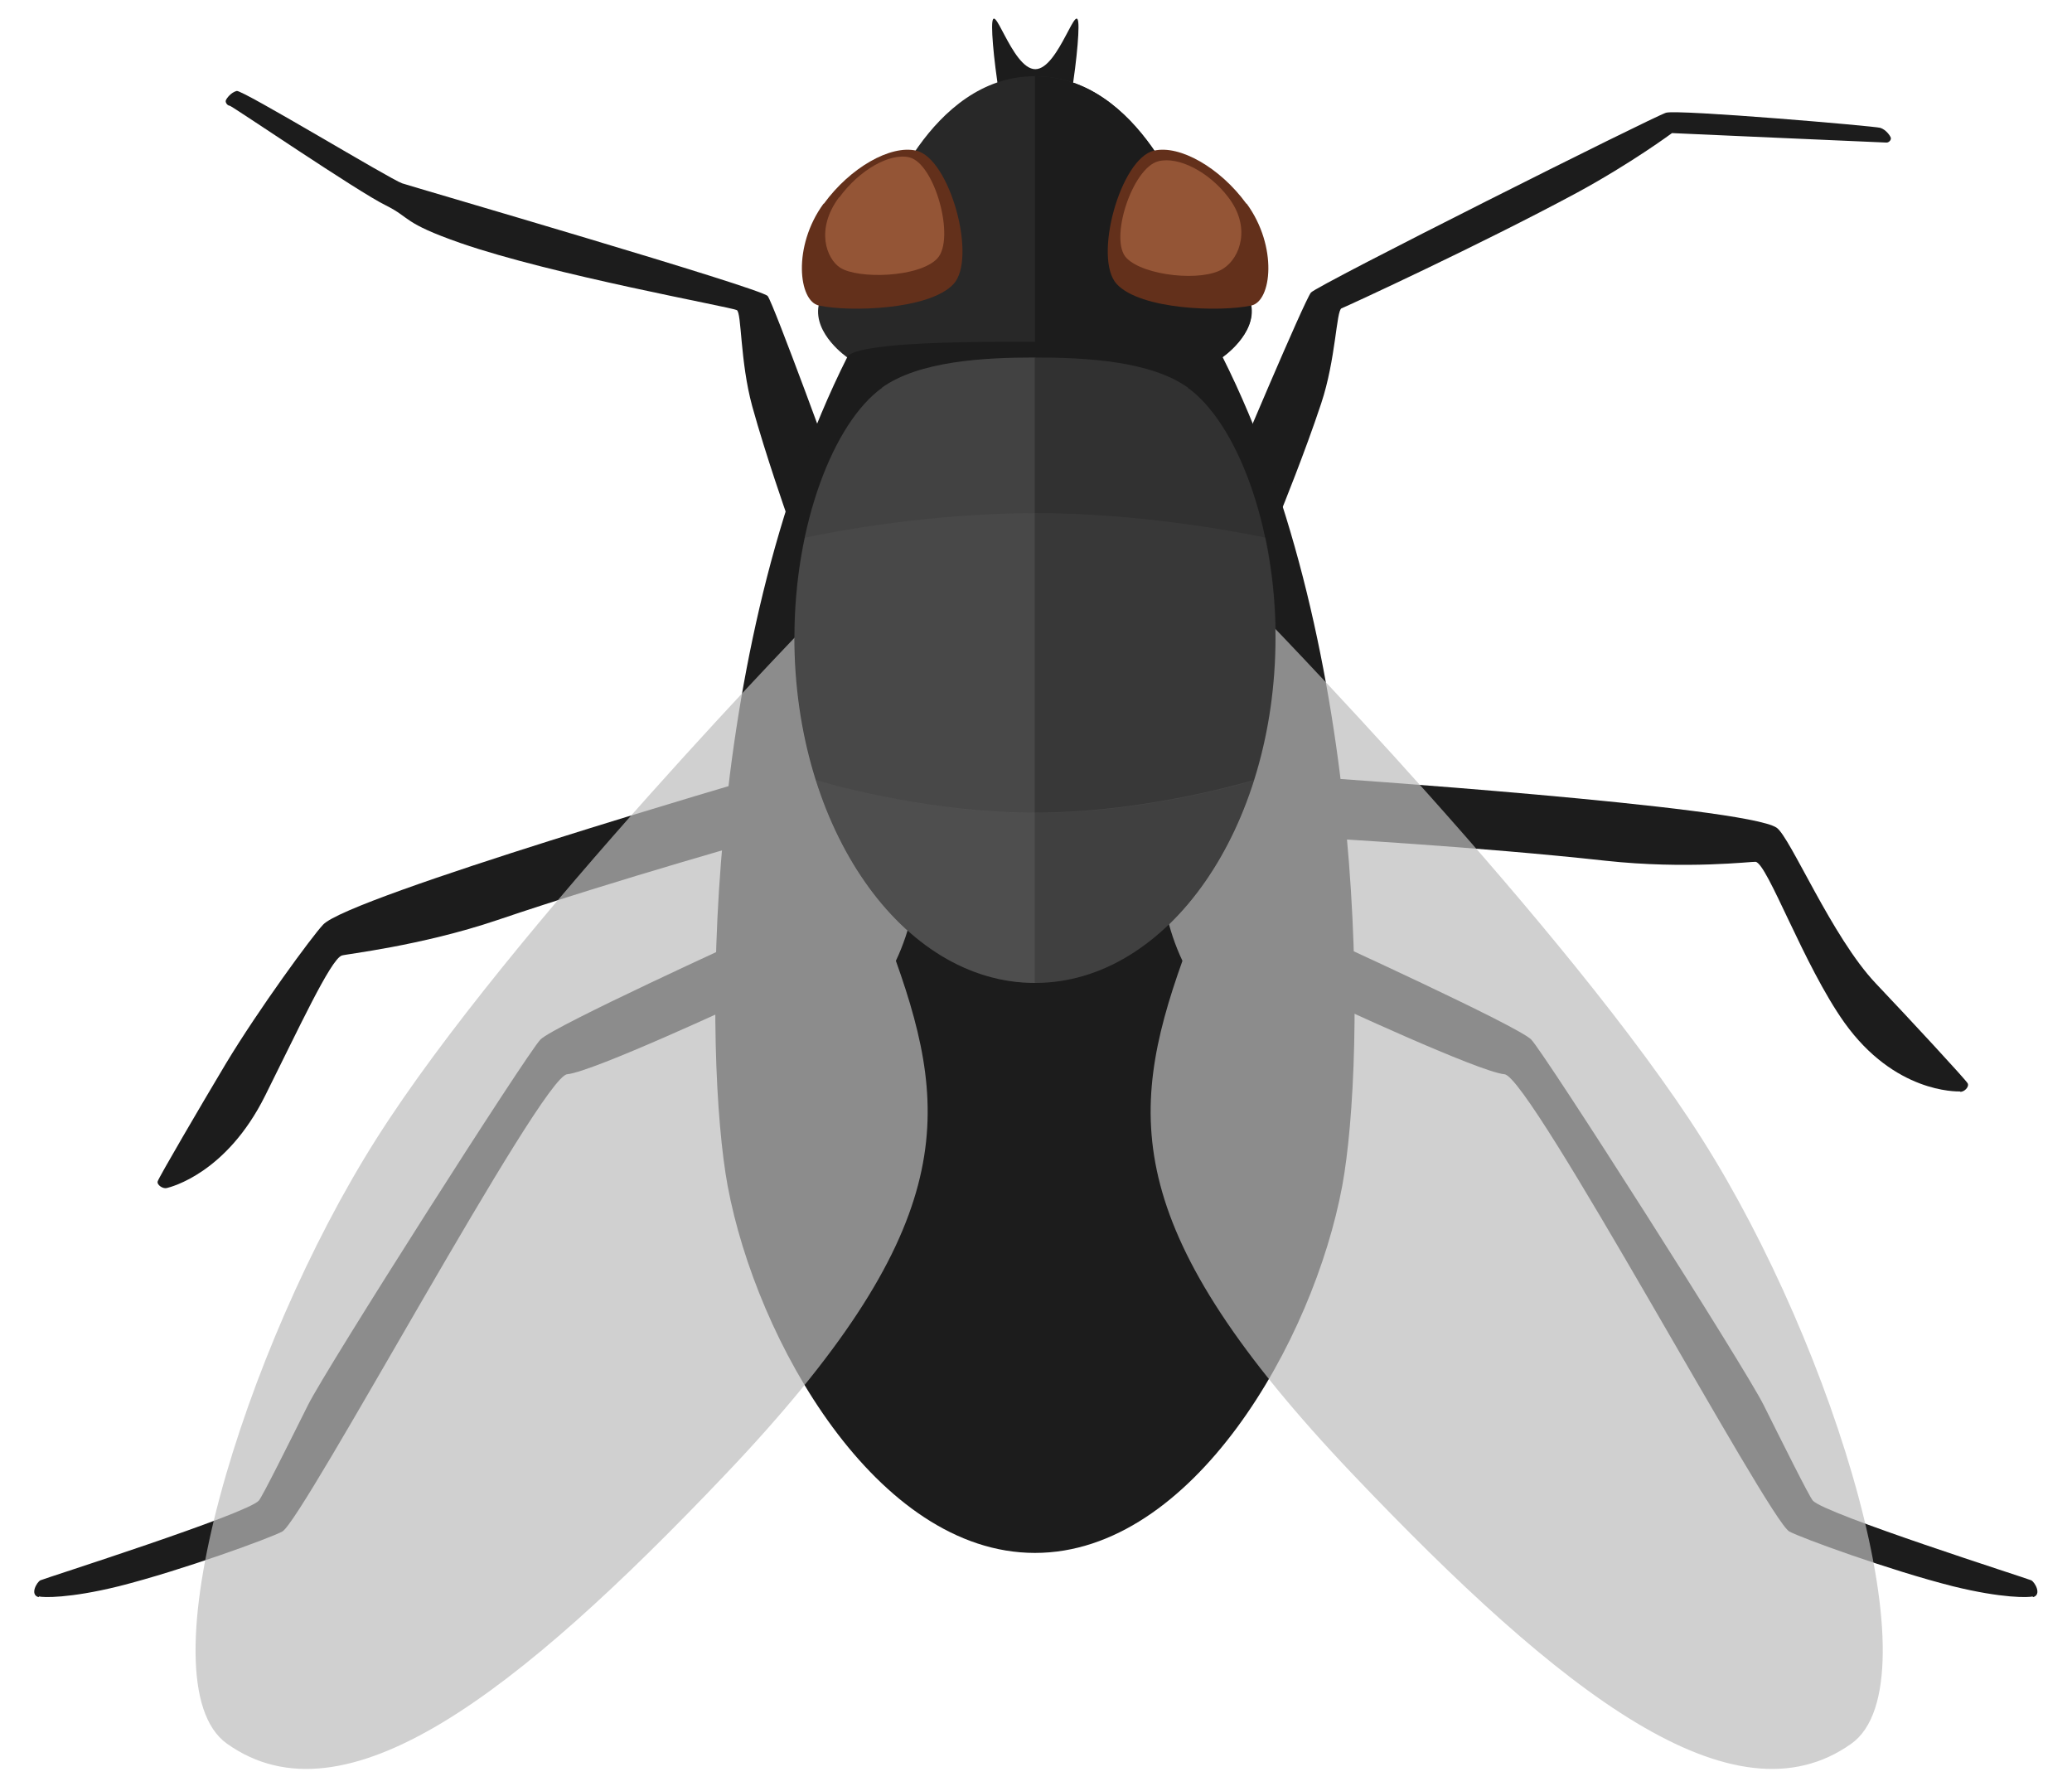 <svg width="59" height="51" viewBox="0 0 59 51" fill="none" xmlns="http://www.w3.org/2000/svg">
<path d="M30.71 0.78C30.71 1.76 30.16 5.58 29.48 5.58C28.8 5.58 28.25 1.75 28.25 0.78C28.25 -0.19 28.8 1.97 29.48 1.97C30.16 1.97 30.71 -0.19 30.71 0.78Z" fill="#1C1C1C"/>
<path d="M57.88 45.46C57.77 45.49 57.03 45.52 55.61 45.17C53.79 44.71 51.28 43.79 50.95 43.61C50.35 43.27 43.58 30.65 42.84 30.59C42.1 30.52 37.79 28.51 37.79 28.51L37.68 26.69C37.68 26.69 43.21 29.21 43.6 29.6C43.99 30 49.7 38.96 50.22 40.01C50.74 41.05 51.52 42.62 51.62 42.73C51.95 43.11 57.74 44.95 57.84 45C57.94 45.05 58.15 45.41 57.89 45.48L57.88 45.46Z" fill="#1C1C1C"/>
<path d="M55.82 31.08C55.7 31.08 53.95 31.12 52.52 29.12C51.36 27.49 50.33 24.59 49.99 24.54C49.89 24.53 48.02 24.76 45.72 24.51C42.09 24.11 37.57 23.86 37.57 23.86V22.14C37.57 22.14 49.71 22.96 50.59 23.57C50.98 23.84 52.16 26.68 53.41 28C54.35 28.99 55.98 30.75 56.03 30.85C56.08 30.95 55.93 31.1 55.81 31.09L55.82 31.08Z" fill="#1C1C1C"/>
<path d="M22.4 14.69L23.85 13.64C23.85 13.64 22.03 8.65 21.86 8.43C21.69 8.21 11.78 5.33 11.45 5.22C11.12 5.11 6.9 2.55 6.74 2.59C6.58 2.63 6.45 2.8 6.43 2.86C6.41 2.92 6.48 3.01 6.54 3.01C6.6 3.01 10.22 5.48 10.99 5.85C11.71 6.21 11.45 6.34 13.11 6.92C15.73 7.83 20.75 8.73 20.98 8.83C21.12 8.9 21.07 10.29 21.42 11.57C21.81 12.98 22.41 14.68 22.41 14.68L22.4 14.69Z" fill="#1C1C1C"/>
<path d="M1.11 45.46C1.22 45.49 1.96 45.52 3.38 45.17C5.2 44.71 7.71 43.79 8.04 43.61C8.64 43.27 15.41 30.65 16.15 30.59C16.89 30.52 21.2 28.51 21.2 28.51L21.31 26.69C21.31 26.69 15.78 29.21 15.39 29.6C15 30 9.29 38.96 8.77 40.01C8.25 41.05 7.47 42.62 7.37 42.73C7.04 43.11 1.25 44.95 1.15 45C1.05 45.05 0.84 45.41 1.1 45.48L1.11 45.46Z" fill="#1C1C1C"/>
<path d="M4.75 33.83C4.87 33.8 6.45 33.41 7.55 31.2C8.5 29.3 9.41 27.33 9.73 27.21C9.82 27.17 11.97 26.94 14.16 26.2C17.61 25.03 21.98 23.81 21.98 23.81L21.61 22.13C21.61 22.13 9.93 25.54 9.2 26.33C8.88 26.67 7.37 28.73 6.43 30.29C5.73 31.46 4.52 33.53 4.49 33.64C4.46 33.74 4.64 33.86 4.75 33.83Z" fill="#1C1C1C"/>
<path d="M36.48 14.55L35.09 13.43C35.09 13.43 37.15 8.54 37.33 8.33C37.51 8.12 47.1 3.31 47.44 3.21C47.78 3.11 53.38 3.59 53.54 3.64C53.7 3.69 53.82 3.86 53.84 3.92C53.86 3.98 53.79 4.06 53.72 4.06C53.66 4.06 47.61 3.79 47.61 3.79C47.61 3.79 46.45 4.65 44.9 5.49C42.17 6.96 38.42 8.69 38.2 8.78C38.05 8.84 38.04 10.23 37.62 11.49C37.16 12.88 36.48 14.55 36.48 14.55Z" fill="#1C1C1C"/>
<path d="M35.63 8.7C35.51 8.07 33.84 6.17 33.84 6.17C33.84 6.17 32.49 2.17 29.47 2.17C26.45 2.17 25.1 6.17 25.1 6.17C25.1 6.17 23.42 8.07 23.31 8.7C23.16 9.52 24.13 10.18 24.13 10.18H34.8C34.8 10.18 35.77 9.52 35.62 8.7H35.63Z" fill="#282828"/>
<path d="M35.63 8.7C35.51 8.07 33.84 6.17 33.84 6.17C33.84 6.17 32.49 2.17 29.47 2.17V10.17H34.81C34.81 10.17 35.78 9.51 35.63 8.69V8.7Z" fill="#1C1C1C"/>
<path d="M35.5 5.8C36.39 7.02 36.21 8.58 35.63 8.7C34.75 8.89 32.48 8.82 31.8 8.09C31.12 7.36 31.9 4.51 32.86 4.29C33.59 4.12 34.74 4.77 35.49 5.8H35.5Z" fill="#63301B"/>
<path d="M23.45 5.8C22.56 7.02 22.74 8.58 23.32 8.7C24.2 8.89 26.47 8.82 27.15 8.09C27.83 7.36 27.05 4.51 26.09 4.29C25.36 4.12 24.21 4.77 23.46 5.8H23.45Z" fill="#63301B"/>
<path opacity="0.59" d="M34.97 5.61C35.63 6.46 35.32 7.34 34.83 7.65C34.25 8.03 32.58 7.86 32.08 7.35C31.57 6.84 32.24 4.77 32.99 4.59C33.56 4.45 34.42 4.89 34.97 5.61Z" fill="#B76E4A"/>
<path opacity="0.59" d="M23.89 5.62C23.21 6.54 23.54 7.37 23.92 7.62C24.42 7.95 26.17 7.91 26.69 7.36C27.21 6.8 26.62 4.65 25.89 4.48C25.33 4.35 24.47 4.84 23.9 5.62H23.89Z" fill="#B76E4A"/>
<path d="M38.22 33.77C37.4 38.18 33.97 44.22 29.47 44.22C24.97 44.22 21.54 38.18 20.72 33.77C20.05 30.15 19.93 18.52 24.13 10.16C24.22 10.01 24.68 9.92 25.33 9.85C26.52 9.73 28.32 9.73 29.47 9.73C30.62 9.73 32.42 9.73 33.61 9.85C34.26 9.91 34.73 10.01 34.81 10.16C39.01 18.52 38.89 30.15 38.22 33.77Z" fill="#1C1C1C"/>
<path opacity="0.7" d="M35.72 17.29C35.72 17.29 44.71 26.49 48.47 32.44C52.24 38.39 55.15 47.91 52.72 49.65C49.37 52.04 44.47 48.24 38.51 41.97C31.95 35.07 32.09 31.79 33.67 27.36C31.97 23.78 34.02 18.69 34.02 18.69L35.72 17.29Z" fill="#BDBDBD"/>
<path opacity="0.7" d="M23.46 17.29C23.46 17.29 14.47 26.49 10.71 32.44C6.94 38.39 4.03 47.91 6.46 49.65C9.81 52.04 14.71 48.24 20.67 41.97C27.23 35.07 27.09 31.79 25.51 27.36C27.21 23.78 25.16 18.69 25.16 18.69L23.46 17.29Z" fill="#BDBDBD"/>
<path d="M33.83 11.04C32.77 10.28 30.93 10.18 29.47 10.18V27.99C33.26 27.99 36.32 23.58 36.32 18.15C36.32 14.94 35.21 12.04 33.82 11.04H33.83Z" fill="#313131"/>
<path d="M25.12 11.04C23.73 12.04 22.62 14.94 22.62 18.15C22.62 23.59 25.69 27.99 29.47 27.99V10.18C28.01 10.18 26.17 10.28 25.11 11.04H25.12Z" fill="#424242"/>
<path opacity="0.2" d="M23.23 22.21C24.31 25.62 26.7 27.99 29.47 27.99C32.24 27.99 34.63 25.62 35.71 22.21C34.91 22.44 32.27 23.14 29.47 23.14C26.67 23.14 24.03 22.45 23.23 22.21Z" fill="#7F7F7F"/>
<path opacity="0.1" d="M36.04 15.31C35.16 15.13 32.41 14.61 29.48 14.61C26.55 14.61 23.8 15.12 22.92 15.31C22.73 16.2 22.63 17.16 22.63 18.15C22.63 19.6 22.85 20.98 23.24 22.22C24.04 22.45 26.68 23.15 29.48 23.15C32.28 23.15 34.92 22.46 35.72 22.22C36.11 20.98 36.33 19.61 36.33 18.15C36.33 17.16 36.22 16.2 36.04 15.31Z" fill="#7F7F7F"/>
</svg>
